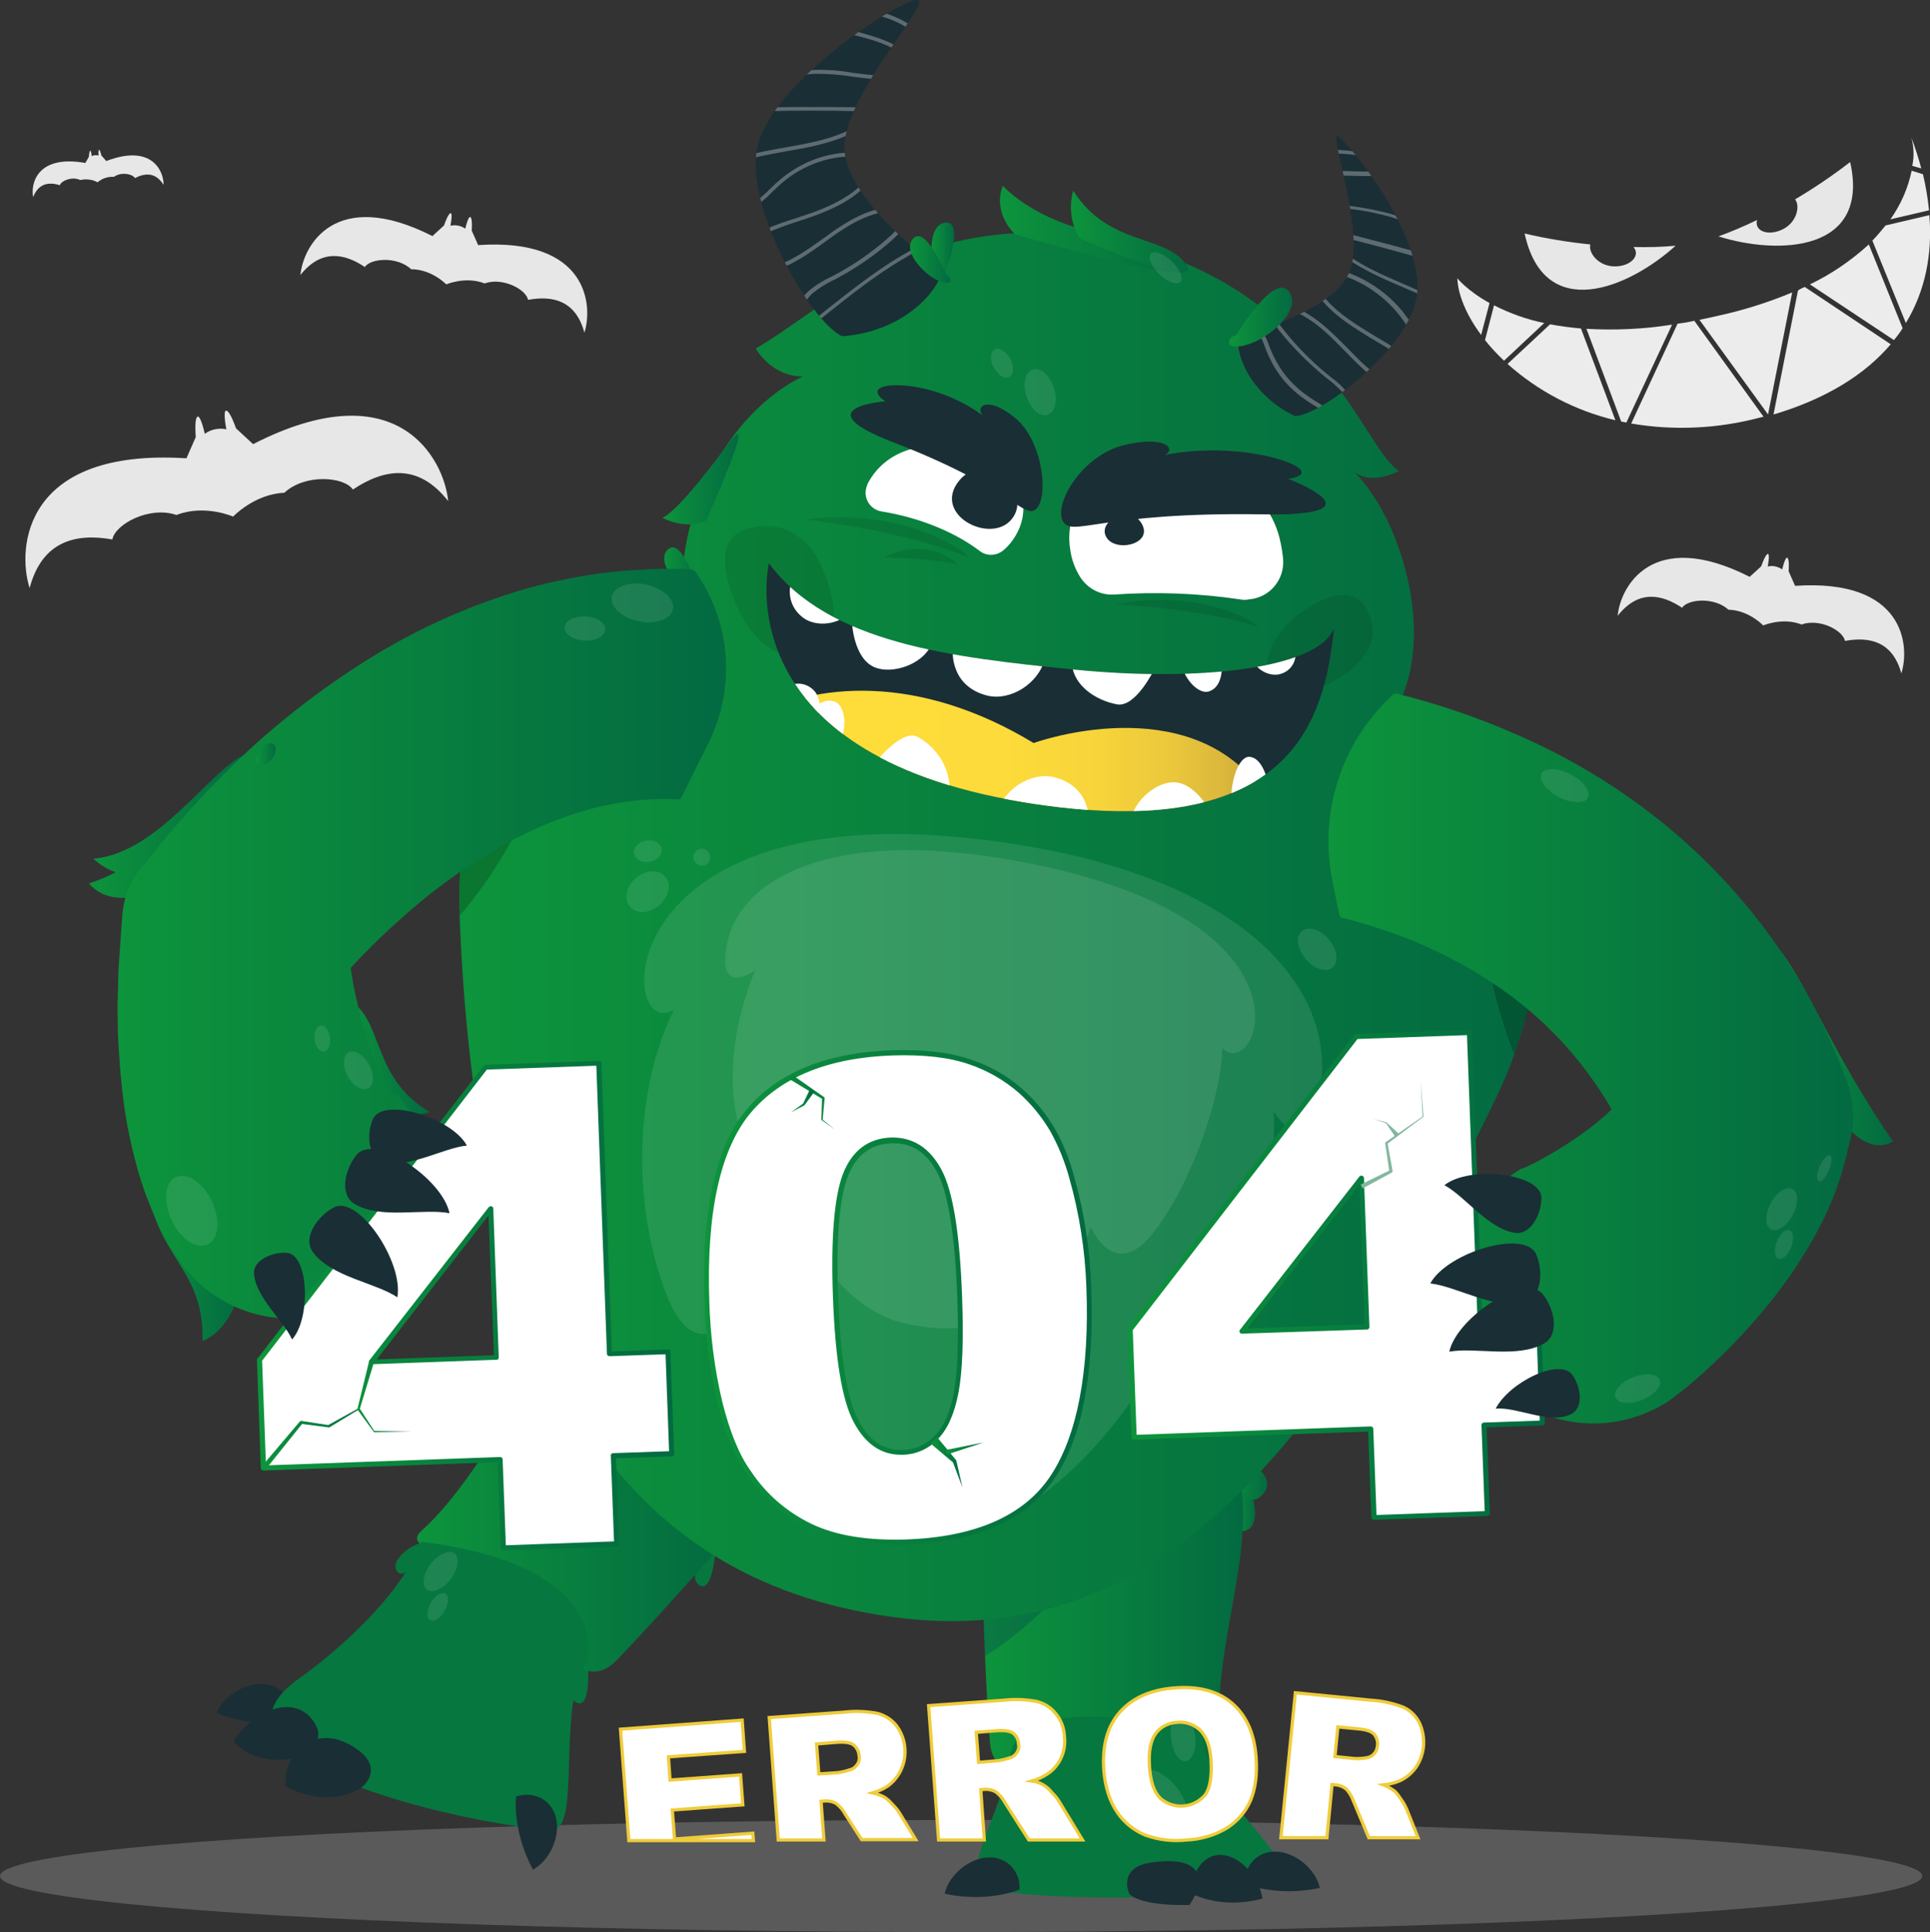 <?xml version="1.0" encoding="utf-8"?>
<!-- Generator: Adobe Illustrator 26.0.0, SVG Export Plug-In . SVG Version: 6.00 Build 0)  -->
<svg version="1.1" id="Capa_1" xmlns="http://www.w3.org/2000/svg" xmlns:xlink="http://www.w3.org/1999/xlink" x="0px" y="0px"
	 viewBox="0 0 599.4 599.9" style="enable-background:new 0 0 599.4 599.9;" xml:space="preserve">
<rect x="0" y="0" width="599.4" height="599.9" fill="#333333" stroke="none"/>
<style type="text/css">
	.st0{fill:#E7E7E7;}
	.st1{fill:#ECECEC;}
	.st2{opacity:0.2;fill:#F5F5F5;enable-background:new    ;}
	.st3{fill:#007CFF;}
	.st4{fill:#FFFFFF;stroke:#EFCC3B;stroke-miterlimit:10;}
	.st5{fill:url(#SVGID_1_);}
	.st6{fill:url(#SVGID_00000183247490563287075380000000920754526530003901_);}
	.st7{fill:url(#SVGID_00000137133538782581257180000015798157025562639797_);}
	.st8{fill:url(#SVGID_00000004528217968412364400000017040448880419509890_);}
	.st9{fill:url(#SVGID_00000159444297253606979050000000853787168780284549_);}
	.st10{opacity:0.2;fill:#00115D;enable-background:new    ;}
	.st11{fill:#06773F;}
	.st12{fill:#1A2E35;}
	.st13{fill:#00115D;}
	.st14{fill:url(#SVGID_00000137114883732358042340000005081803417015355017_);}
	.st15{fill:url(#SVGID_00000042702389204490638840000015547787267616160923_);}
	.st16{opacity:0.1;enable-background:new    ;}
	.st17{opacity:0.2;enable-background:new    ;}
	.st18{fill:#FFFFFF;}
	.st19{clip-path:url(#SVGID_00000109737351502694350100000008644678150095247264_);}
	.st20{fill:url(#SVGID_00000124149637584553428160000003564616791353902234_);}
	.st21{fill:url(#SVGID_00000072270813040726406390000009121945626265533586_);}
	.st22{fill:url(#SVGID_00000152252843334081159620000009837172150641618064_);}
	.st23{fill:url(#SVGID_00000180360429304509514370000005761996508223621015_);}
	.st24{fill:url(#SVGID_00000065771306591937921720000000123660067913866377_);}
	.st25{fill:url(#SVGID_00000100382177105776965260000012414487900997809837_);}
	.st26{fill:url(#SVGID_00000109727148714800757710000017391913458293042105_);}
	.st27{fill:url(#SVGID_00000148651567528434775690000008367262044744828060_);}
	.st28{fill:url(#SVGID_00000167382994640159419670000009652503866300935822_);}
	.st29{clip-path:url(#SVGID_00000054981145124425212720000015753096965106142616_);}
	.st30{opacity:0.3;fill:#FFFFFF;enable-background:new    ;}
	.st31{clip-path:url(#SVGID_00000036222621556967029780000013863755893216394641_);}
	.st32{fill:url(#SVGID_00000132771813601146691770000004862443945007458954_);}
	.st33{fill:url(#SVGID_00000134250634447317229650000010296403216600840119_);}
	.st34{fill:url(#SVGID_00000098899806497333104310000005811185875054737546_);}
	.st35{fill:url(#SVGID_00000079477423662443478410000010347709940534129332_);}
	.st36{opacity:0.1;fill:#FFFFFF;enable-background:new    ;}
	.st37{fill:url(#SVGID_00000062189173286801609800000009537517231119656320_);}
	.st38{fill:url(#SVGID_00000179605025851450492200000004880314457045712278_);}
	.st39{fill:url(#SVGID_00000147904964586608077970000009549613135216274571_);}
	.st40{fill:url(#SVGID_00000075876890586236448420000004588215387013116338_);}
	.st41{fill:url(#SVGID_00000173858669173878923010000002615304792228248504_);}
	.st42{fill:#09853E;}
	.st43{fill:url(#SVGID_00000115476198000169102920000001786508849747214731_);}
	.st44{fill:url(#SVGID_00000088116571863911784470000016421344223714136707_);}
	.st45{fill:url(#SVGID_00000143593187170288745500000007963928430326737827_);}
	.st46{fill:url(#SVGID_00000119811091794326928280000011139221681652407684_);}
	.st47{fill:#81B79F;}
	.st48{fill:url(#SVGID_00000070834357415861508320000009872977074216749221_);}
	.st49{fill:url(#SVGID_00000178163462388254737800000017954179943846027653_);}
</style>
<g id="Capa_2_00000152982291488494108680000003752002989124252808_">
	<g id="Capa_1-2">
		<path class="st0" d="M72.4,160.4c0,0,6.6-7,15.9-7.4c6.5-6,18.6-5,21.3-1c9.6-6.4,20.2-8.4,29.6,3.6
			c-1.3-13.2-15.8-40.6-60.6-17.7c-4-3.7-5.3-4.9-5.3-4.9s-1.8-5.3-3-5.5s0,5.8,0,5.8c-2.3-0.5-4.8,0-6.7,1.4c0,0-1.3-6-2.3-5.3
			s-0.5,6.3-0.5,6.3s-0.7,1.6-2.9,6.6C7.5,139.1,5.2,170,9.2,182.6c3.9-14.7,14.4-17.1,25.7-15.1c0.8-4.7,11.5-10.5,19.9-7.6
			C63.6,156.5,72.4,160.4,72.4,160.4z"/>
		<path class="st0" d="M138.6,88.3c0,0,6-2.6,11.9-0.3c5.7-2,12.9,1.9,13.5,5.1c7.7-1.4,14.8,0.2,17.5,10.2
			c2.7-8.5,1.1-29.5-33-27.2c-1.5-3.4-2-4.5-2-4.5s0.3-3.8-0.4-4.2s-1.6,3.6-1.6,3.6c-1.3-0.9-3-1.3-4.6-0.9c0,0,0.8-4.1,0-3.9
			s-2,3.8-2,3.8s-0.9,0.8-3.6,3.3c-30.4-15.4-40.2,3.2-41,12.1c6.4-8.1,13.6-6.8,20-2.5c1.8-2.7,10-3.4,14.4,0.7
			C134.1,83.6,138.6,88.3,138.6,88.3z"/>
		<path class="st0" d="M547.6,194.2c0,0,6-2.6,11.9-0.3c5.7-2,12.9,1.9,13.5,5.1c7.7-1.4,14.8,0.2,17.5,10.1
			c2.7-8.5,1.1-29.5-33-27.2c-1.5-3.4-2-4.5-2-4.5s0.3-3.8-0.4-4.2s-1.6,3.6-1.6,3.6c-1.3-0.9-3-1.3-4.5-0.9c0,0,0.8-4.1,0-3.9
			s-2,3.8-2,3.8s-0.8,0.8-3.6,3.3c-30.4-15.4-40.2,3.2-41,12.1c6.4-8.1,13.5-6.8,20-2.5c1.8-2.7,10-3.4,14.4,0.6
			C543.2,189.5,547.6,194.2,547.6,194.2z"/>
		<path class="st0" d="M30.3,56.6c1.4-1.2,3.2-1.8,5.1-1.7c2.2-1.6,5.8-0.9,6.5,0.4c3.1-1.6,6.4-1.9,8.9,2.1
			c0.1-4-3.4-12.9-17.8-7.4c-1.1-1.3-1.5-1.7-1.5-1.7s-0.4-1.7-0.7-1.8s-0.2,1.8-0.2,1.8c-0.3-0.1-0.7-0.1-1.1-0.1
			c-0.3,0-0.7,0.1-1,0.3c0,0-0.2-1.9-0.5-1.7s-0.4,1.9-0.4,1.9s-0.3,0.5-1.1,1.9c-15.2-2.7-17,6.7-16.2,10.6c1.7-4.4,5-4.7,8.3-3.7
			c0.4-1.4,3.9-2.8,6.3-1.6C26.8,55.5,28.7,55.7,30.3,56.6z"/>
		<path class="st0" d="M520.4,76.3c-14.6,13.2-40.8,24.2-46.9-3.8c6.7,1.6,13.6,2.7,20.4,3.4c-0.7,2.6,2.7,7.1,8.1,6.8
			c4.7-0.2,7.5-3.5,5.3-6C511.7,76.8,516,76.7,520.4,76.3z"/>
		<path class="st0" d="M533.7,73.4c4.1-1.5,8.1-3.2,12-5.1c-0.9,3.2,2.9,5,7.3,3.2c5-2,6.2-7.5,4.5-9.6c5.9-3.5,11.7-7.4,17.1-11.6
			C580.9,78.2,552.5,79.3,533.7,73.4z"/>
		<path class="st1" d="M462.6,94.1L460,104c-4.7-6.3-7.2-12.6-7.4-17.6C452.6,86.4,455.6,90.2,462.6,94.1z"/>
		<path class="st1" d="M479.6,100.3L467.1,112c-2.1-2-4.1-4.1-5.9-6.4l2.8-10.8C468.9,97.3,474.2,99.2,479.6,100.3z"/>
		<path class="st1" d="M491,102l10.7,28.5c-12.5-3-24-9-33.5-17.5l13.2-12.3C484.6,101.3,487.8,101.7,491,102z"/>
		<path class="st1" d="M519.3,100.8l-14.2,30.4l-1.6-0.3l-10.8-28.8C501.6,102.6,510.5,102.2,519.3,100.8z"/>
		<path class="st1" d="M526.2,99.6l21.5,29.8l-0.9,0.2c-13.1,3.5-26.8,4.2-40.2,1.9l14.4-31C522.8,100.3,524.5,100,526.2,99.6z"/>
		<path class="st1" d="M556.6,90.8l-7.5,37.9l-21.3-29.4c2.1-0.4,4.2-0.9,6.4-1.4C541.9,96.2,549.4,93.8,556.6,90.8z"/>
		<path class="st1" d="M560.5,89.1l26.7,17.8c-7.9,9.3-19.9,16.9-36.4,21.8l7.6-38.5C559.1,89.7,559.8,89.4,560.5,89.1z"/>
		<path class="st1" d="M580.4,75.9l10.5,26c-0.8,1.3-1.7,2.5-2.7,3.7l-26.1-17.3C568.8,85.1,574.9,80.9,580.4,75.9z"/>
		<path class="st1" d="M593.6,42.7c1.2,3.1,2.2,6.3,3.1,9.6l-2.8-0.8C594.5,48.6,594.4,45.6,593.6,42.7z"/>
		<path class="st1" d="M599.1,65.3l-12,2.8c3.2-4.5,5.5-9.7,6.6-15.1l3.5,1.1C598.1,57.7,598.7,61.5,599.1,65.3z"/>
		<path class="st1" d="M591.9,100.3l-10.4-25.6c1.5-1.5,2.8-3.1,4.1-4.7l13.6-3.2C600.2,79,597.9,90.4,591.9,100.3z"/>
		<ellipse id="_Path_" class="st2" cx="298.5" cy="582.5" rx="298.5" ry="17.4"/>
		<path class="st3" d="M233.8,569.2l-24.3,1.8l-0.7-9l21.9-1.6l-0.7-9.3l-21.9,1.6l-0.5-7.2l23.6-1.7l-0.7-9.7l-37.8,2.8l2.6,34.6
			H234L233.8,569.2z"/>
		<path class="st3" d="M279.5,563c-0.6-1-1.4-1.9-2.2-2.7c-0.7-0.8-1.5-1.6-2.4-2.2c-1.2-0.7-2.5-1.1-3.8-1.4
			c1.7-0.5,3.3-1.2,4.8-2.2c5.9-4.4,7-12.8,2.6-18.7c-1.5-1.9-3.6-3.2-5.9-3.8c-3.3-0.6-6.7-0.8-10.1-0.4l-23.5,1.7l2.8,38H256
			l-0.9-12l1.2-0.1c1.2-0.1,2.5,0.2,3.5,0.8c1.2,0.9,2.1,2,2.8,3.3l5.1,7.9h16.8L279.5,563z M266.3,547.9c-0.5,0.8-1.3,1.4-2.2,1.6
			c-1.2,0.4-2.4,0.7-3.7,0.9l-6,0.4l-0.7-9.3l6.2-0.5c2.6-0.2,4.4,0.1,5.3,0.8c1,0.8,1.6,2,1.7,3.3
			C267.1,546.1,266.9,547.1,266.3,547.9L266.3,547.9z"/>
		<path class="st3" d="M329,559.3c-0.6-1-1.4-1.9-2.2-2.7c-1.5-2-3.8-3.3-6.2-3.6c1.7-0.5,3.3-1.2,4.8-2.2c3.8-2.5,5.8-7,5.3-11.5
			c-0.1-2.6-1-5.2-2.7-7.2c-1.5-1.9-3.5-3.2-5.9-3.8c-3.3-0.6-6.7-0.8-10.1-0.4l-23.5,1.7l3.1,41.7h14.2l-1.1-15.6l1.2-0.1
			c1.2-0.1,2.5,0.2,3.5,0.8c1.2,0.9,2.1,2,2.8,3.3l7.4,11.6h16.7L329,559.3z M315.9,544.2c-0.5,0.8-1.3,1.4-2.2,1.6
			c-1.2,0.4-2.4,0.7-3.7,0.9l-6,0.5l-0.7-9.3l6.2-0.5c2.6-0.2,4.4,0.1,5.3,0.8c1,0.8,1.6,2,1.6,3.3
			C316.7,542.5,316.4,543.4,315.9,544.2L315.9,544.2z"/>
		<path class="st4" d="M233.8,569.2l-24.3,1.8l-0.7-9l21.9-1.6l-0.7-9.3l-21.9,1.6l-0.5-7.2l23.6-1.7l-0.7-9.7l-37.8,2.8l2.6,34.6
			H234L233.8,569.2z"/>
		<path class="st4" d="M279.4,563c-0.6-1-1.4-1.9-2.2-2.7c-0.7-0.8-1.5-1.6-2.4-2.2c-1.2-0.7-2.5-1.1-3.8-1.4
			c1.7-0.5,3.3-1.2,4.8-2.2c5.9-4.4,7-12.8,2.6-18.7c-1.5-1.9-3.6-3.2-5.9-3.8c-3.3-0.6-6.7-0.8-10.1-0.4l-23.5,1.7l2.8,38h14.2
			l-0.9-12l1.2-0.1c1.2-0.1,2.5,0.2,3.5,0.8c1.2,0.9,2.1,2,2.8,3.3l5.1,7.9h16.8L279.4,563z M266.2,547.9c-0.5,0.8-1.3,1.4-2.2,1.6
			c-1.2,0.4-2.4,0.7-3.7,0.9l-6,0.4l-0.7-9.3l6.2-0.5c2.6-0.2,4.4,0.1,5.3,0.8c1,0.8,1.6,2,1.7,3.3
			C267,546.1,266.8,547.1,266.2,547.9L266.2,547.9z"/>
		<g>
			<path class="st3" d="M439.8,548.7c2.8-4.2,3.1-9.5,0.9-14c-1.1-2.1-2.9-3.8-5.1-4.7c-3.2-1.2-6.5-1.9-9.9-2.1l-23.4-2.3l-4.5,45
				h14.3l1.6-16.5l1.2,0.1c1.2,0.1,2.4,0.6,3.3,1.4c1,1.1,1.7,2.4,2.2,3.8l4.7,11.2h15.3l-3.5-8.8c-0.5-1.1-1-2.1-1.7-3
				c-0.6-0.9-1.2-1.8-2-2.6c-1.1-0.8-2.2-1.5-3.5-2c1.8-0.2,3.5-0.6,5.1-1.3C436.9,551.9,438.5,550.5,439.8,548.7z M427.8,542.1
				c-0.1,1-0.5,1.9-1.1,2.5c-0.6,0.7-1.5,1.1-2.4,1.2c-1.3,0.2-2.5,0.3-3.8,0.2l-5.9-0.6l0.9-9.2l6.2,0.6c2.6,0.2,4.3,0.8,5.1,1.7
				C427.6,539.5,428,540.8,427.8,542.1L427.8,542.1z"/>
			<path class="st4" d="M439.8,548.7c2.8-4.2,3.1-9.5,0.9-14c-1.1-2.1-2.9-3.8-5.1-4.7c-3.2-1.2-6.5-1.9-9.9-2.1l-23.4-2.3l-4.5,45
				h14.3l1.6-16.5l1.2,0.1c1.2,0.1,2.4,0.6,3.3,1.4c1,1.1,1.7,2.4,2.2,3.8l4.7,11.2h15.3l-3.5-8.8c-0.5-1.1-1-2.1-1.7-3
				c-0.6-0.9-1.2-1.8-2-2.6c-1.1-0.8-2.2-1.5-3.5-2c1.8-0.2,3.5-0.6,5.1-1.3C436.9,551.9,438.5,550.5,439.8,548.7z M427.8,542.1
				c-0.1,1-0.5,1.9-1.1,2.5c-0.6,0.7-1.5,1.1-2.4,1.2c-1.3,0.2-2.5,0.3-3.8,0.2l-5.9-0.6l0.9-9.2l6.2,0.6c2.6,0.2,4.3,0.8,5.1,1.7
				C427.6,539.5,428,540.8,427.8,542.1L427.8,542.1z"/>
		</g>
		
			<linearGradient id="SVGID_1_" gradientUnits="userSpaceOnUse" x1="383.033" y1="135.416" x2="389.8" y2="135.416" gradientTransform="matrix(1 0 0 -1 0 602)">
			<stop  offset="0" style="stop-color:#0D943C"/>
			<stop  offset="1" style="stop-color:#036A41"/>
		</linearGradient>
		<path class="st5" d="M386.7,460.1c3,4.1,5.1,14-0.1,15.2s-3.1-14.9-3.1-14.9C382.2,459,383.4,455.5,386.7,460.1z"/>
		
			<linearGradient id="SVGID_00000183945015187781713650000004564353548076889478_" gradientUnits="userSpaceOnUse" x1="372.326" y1="52.379" x2="380.489" y2="52.379" gradientTransform="matrix(1 0 0 -1 0 602)">
			<stop  offset="0" style="stop-color:#0D943C"/>
			<stop  offset="1" style="stop-color:#036A41"/>
		</linearGradient>
		<path style="fill:url(#SVGID_00000183945015187781713650000004564353548076889478_);" d="M375.4,544.4c3.2,2.3,7.2,9,3.7,11.2
			s-6-10.2-6-10.2C371.8,544.7,371.8,541.9,375.4,544.4z"/>
		
			<linearGradient id="SVGID_00000016781969454496322080000013869405247388588214_" gradientUnits="userSpaceOnUse" x1="307.619" y1="51.559" x2="316.054" y2="51.559" gradientTransform="matrix(1 0 0 -1 0 602)">
			<stop  offset="0" style="stop-color:#0D943C"/>
			<stop  offset="1" style="stop-color:#036A41"/>
		</linearGradient>
		<path style="fill:url(#SVGID_00000016781969454496322080000013869405247388588214_);" d="M316,547.2c-0.2,4-3.8,10.9-7.5,9.1
			s5.5-10.5,5.5-10.5C313.9,544.3,316.3,542.8,316,547.2z"/>
		
			<linearGradient id="SVGID_00000009569010212908409820000013980128852984823955_" gradientUnits="userSpaceOnUse" x1="380.334" y1="142.49" x2="393.541" y2="142.49" gradientTransform="matrix(1 0 0 -1 0 602)">
			<stop  offset="0" style="stop-color:#0D943C"/>
			<stop  offset="1" style="stop-color:#036A41"/>
		</linearGradient>
		<path style="fill:url(#SVGID_00000009569010212908409820000013980128852984823955_);" d="M385.1,453.5c5.2,0.7,11.8,6.3,6.5,11.1
			s-9.9-8.5-9.9-8.5C379.6,456,379.4,452.7,385.1,453.5z"/>
		
			<linearGradient id="SVGID_00000001642377164774248390000009630482760493167232_" gradientUnits="userSpaceOnUse" x1="305.087" y1="97.785" x2="386.057" y2="97.785" gradientTransform="matrix(1 0 0 -1 0 602)">
			<stop  offset="0" style="stop-color:#0D943C"/>
			<stop  offset="1" style="stop-color:#036A41"/>
		</linearGradient>
		<path style="fill:url(#SVGID_00000001642377164774248390000009630482760493167232_);" d="M385.1,458.6c4.8,26.5-10,56.3-5.7,84.9
			c1.2,7.9-11.4-0.4-11.4-0.4s-29.2-2.8-37.1,0.2c-1.4,7.4-22.1,12.3-23.4-1.8s-2.4-49.3-2.4-49.3S363,452.3,385.1,458.6z"/>
		<path class="st10" d="M315.1,485.7c-6.2,3.9-10.1,6.6-10.1,6.6s0.3,10.2,0.9,21.9c13.5-8.2,25-21.5,25-21.5
			C326,489.5,320.7,487.2,315.1,485.7z"/>
		<path class="st11" d="M313.8,544.8c-1.1,14.1-14.2,34.1-9.5,40.1s82,5.4,92.3,0s-23.6-27.8-23-46.4
			C314.9,523.1,313.8,544.8,313.8,544.8z"/>
		<path class="st12" d="M314.1,579.5c-6.9-6.9-18.9,0.2-20.7,8.5c13.7,2.9,23.2-1.3,23.2-1.3C316.9,584.1,315.9,581.5,314.1,579.5z"
			/>
		<path class="st12" d="M389.2,577.7c6.9-6.9,18.9,0.2,20.7,8.5c-13.7,2.9-23.2-1.3-23.2-1.3C386.5,582.3,387.4,579.7,389.2,577.7z"
			/>
		<path class="st12" d="M372.6,579.3c6.5-8.3,17.8,0.2,19.5,10.2c-13,3.5-21.9-1.5-21.9-1.5S369.8,582.9,372.6,579.3z"/>
		<path class="st12" d="M357.6,578.3c15.2-2.2,17.6,4.6,11.8,13.2c-16.2,0.3-18.7-3.5-18.7-3.5S346.9,579.8,357.6,578.3z"/>
		<path class="st13" d="M170.1,410.3c-5,1.3-12.8,7.6-9.6,11.8s11.9-9.6,11.9-9.6C174.3,412.3,175.6,408.9,170.1,410.3z"/>
		<path class="st11" d="M131,479c-3.9,0.9-10.1,5.8-7.6,9s9.3-7.3,9.3-7.3C134.2,480.6,135.3,478,131,479z"/>
		<path class="st11" d="M180.2,517c-2.6,3-4.7,10.6-0.7,11.8s3.1-11.4,3.1-11.4C183.7,516.4,183,513.7,180.2,517z"/>
		<path class="st11" d="M219.8,480.8c-2.9,2.7-6,10-2.2,11.6s4.6-11,4.6-11C223.4,480.6,223,477.8,219.8,480.8z"/>
		<path class="st13" d="M175.6,406.2c-4.5-2.7-13.1-2.6-12,4.5s13.1-0.3,13.1-0.3C178.2,411.7,180.5,409.2,175.6,406.2z"/>
		
			<linearGradient id="SVGID_00000011012889790720195760000000611405160458225831_" gradientUnits="userSpaceOnUse" x1="129.505" y1="145.54" x2="224.387" y2="145.54" gradientTransform="matrix(1 0 0 -1 0 602)">
			<stop  offset="0" style="stop-color:#0D943C"/>
			<stop  offset="1" style="stop-color:#036A41"/>
		</linearGradient>
		<path style="fill:url(#SVGID_00000011012889790720195760000000611405160458225831_);" d="M191.4,393.9
			c-20.6,17.4-39,62.1-60.5,81.4c-5.9,5.3,9,6.9,9,6.9s27.9,12.9,32,20.2c-3.7,6.5,9.2,23.6,19.2,13.5s33.3-36.5,33.3-36.5
			S212.5,403.1,191.4,393.9z"/>
		<path class="st12" d="M89.1,526.9c-5.7-8-18.6-2.9-21.8,5c13.1,5.1,23.1,2.5,23.1,2.5C91.1,531.8,90.6,529.1,89.1,526.9z"/>
		<path class="st11" d="M182.4,516c-9.2,10.7-2.5,49-9.6,51.7S52.2,549.6,93.1,521c9.5-6.7,31.3-24.8,37.7-42.3
			C191.1,486.2,182.4,516,182.4,516z"/>
		<path class="st12" d="M168,558.3c8.6,4.7,5,18.2-2.5,22.2c-6.6-12.4-5.2-22.7-5.2-22.7C162.9,557,165.6,557.1,168,558.3z"/>
		<path class="st12" d="M98.3,536.1c-6-12-21.3-3.9-25.7,4.8c9.4,9.5,23.4,3.8,23.4,3.8S100.4,540.2,98.3,536.1z"/>
		<path class="st12" d="M110.7,543c-12.6-8.8-23.2,1.4-21.9,11.7c14.3,7.5,23.7,0.1,23.7,0.1S119.6,549.2,110.7,543z"/>
		
			<linearGradient id="SVGID_00000076604181027312009840000002039075631089957518_" gradientUnits="userSpaceOnUse" x1="142.654" y1="314.172" x2="476.992" y2="314.172" gradientTransform="matrix(1 0 0 -1 0 602)">
			<stop  offset="0" style="stop-color:#0D943C"/>
			<stop  offset="1" style="stop-color:#036A41"/>
		</linearGradient>
		<path style="fill:url(#SVGID_00000076604181027312009840000002039075631089957518_);" d="M271.5,501.2
			c79,13.6,133.3-36.8,192.9-159.8c33.2-68.5-7.2-115.5-29.3-124.3c10-22.1-0.1-56.1-14.6-70.7c5.4,4.6,14-0.2,14-0.2
			c-10.7-5.9-25.2-58.9-89.8-71.5c-58.9-11.5-88.5,21.4-110,33.5c0,0,4.8,8.7,14.6,8.7c-18.6,8.9-35.8,33.4-37.4,61.7
			c-23.8,0.9-72.1,31.4-69.1,107.4C148.4,422.8,192.5,487.7,271.5,501.2z"/>
		<path class="st16" d="M250.4,161.3c20.6-2.8,41.2,3.2,50.9,11.9C280.9,164.8,250.4,161.3,250.4,161.3z"/>
		<path class="st16" d="M346.2,187.7c17.7-3.7,35.8,0.1,44.8,7C372.8,188.8,346.2,187.7,346.2,187.7z"/>
		<path class="st16" d="M274.5,173.1c7.9-4.2,16.7-3.4,22.9,2C289.8,173.8,282.2,173.2,274.5,173.1z"/>
		<path class="st17" d="M142.8,284.3c14.3-16.7,26-39.9,28.2-54.2c-7,0.5-13.9,1.6-20.6,3.6C145.2,247.6,142.2,264.4,142.8,284.3z"
			/>
		<path class="st17" d="M476.7,283c-5.1-2.8-10.5-5.1-16-7c-1.4,12.5,2.4,33.1,9.6,51.4C476.1,311.1,477.8,296.2,476.7,283z"/>
		<path class="st16" d="M254.7,174.9c-3.5-7.2-9.9-11.8-16.9-11.5c-5.1,0.2-19.4,0.8-8.9,24.9C240.6,215,269.6,205.4,254.7,174.9z"
			/>
		<path class="st16" d="M411.2,186.1c5.9-2.6,11.2-1.5,13.5,3.4c1.6,3.6,6.2,13.8-13.4,23.5C389.6,223.8,385.9,197.3,411.2,186.1z"
			/>
		<path class="st18" d="M316.5,164.2c-1.1,2.5-2.7,4.8-4.8,6.6c-2.1,1.8-5.2,2-7.4,0.3c-7.1-5.4-17.7-10.2-30.5-12.3
			c-3.2-0.5-5.4-3.5-4.9-6.7c0.1-0.6,0.3-1.2,0.5-1.7v-0.1C281.6,126.7,326,141.7,316.5,164.2z"/>
		<path class="st12" d="M298,149.1c7.5-9,22,2.5,16.9,11.1C309.1,170,288.8,160.1,298,149.1z"/>
		<path class="st18" d="M385.1,186.1c-12.9-1.9-26-2.4-39-1.5c-4.4,0.3-8.5-1.9-10.8-5.7c-1.5-2.5-2.5-5.2-2.9-8.1
			c-5.3-32,56.5-37.7,65-3.7c0.5,2.1,0.9,4.3,1.1,6.5c0.5,6.4-4.2,12-10.6,12.5C387,186.3,386.1,186.3,385.1,186.1z"/>
		<path class="st12" d="M354.2,162c-3.6-5.1-13.5-0.2-10.6,4.8S359,168.8,354.2,162z"/>
		<path class="st12" d="M238.8,174.9c18.6,25,57,29.2,94.8,33s75.6,0,80.7-12.8c-2.9,27.2-11.8,67.8-96.3,54
			C224.7,233.8,238.8,174.9,238.8,174.9z"/>
		<g>
			<g>
				<defs>
					<path id="SVGID_00000112597099877701854660000016949053305234068387_" d="M238.8,174.9c18.6,25,57,29.2,94.8,33
						s75.6,0,80.7-12.8c-2.9,27.2-11.8,67.8-96.3,54C224.7,233.8,238.8,174.9,238.8,174.9z"/>
				</defs>
				<clipPath id="SVGID_00000103265878744581449820000010618492640243241602_">
					<use xlink:href="#SVGID_00000112597099877701854660000016949053305234068387_"  style="overflow:visible;"/>
				</clipPath>
				<g style="clip-path:url(#SVGID_00000103265878744581449820000010618492640243241602_);">
					
						<linearGradient id="SVGID_00000172423077645440809140000005630803372354432128_" gradientUnits="userSpaceOnUse" x1="231.187" y1="238.588" x2="398.287" y2="238.588">
						<stop  offset="0" style="stop-color:#FFDD3A"/>
						<stop  offset="0.48" style="stop-color:#FDDB3A"/>
						<stop  offset="0.66" style="stop-color:#F7D43A"/>
						<stop  offset="0.79" style="stop-color:#EBC83B"/>
						<stop  offset="0.89" style="stop-color:#DBB73C"/>
						<stop  offset="0.98" style="stop-color:#C6A13D"/>
						<stop  offset="1" style="stop-color:#C19C3D"/>
					</linearGradient>
					<path style="fill:url(#SVGID_00000172423077645440809140000005630803372354432128_);" d="M231.2,223.8
						c21.9-12.6,54.6-14.4,89.8,6.9c20.5-6.8,63.4-11.9,77.3,27.6C306.8,278.3,231.2,223.8,231.2,223.8z"/>
					<path class="st18" d="M324.4,204.9c-2,7.4-10.6,12.8-17.7,11.1c-11.8-2.9-10.8-14.1-10.8-14.1L324.4,204.9z"/>
					<path class="st18" d="M289.2,200.3c-2.9,6.2-12.1,9-17.3,7c-6.9-2.6-7.3-14.1-7.3-14.1L289.2,200.3z"/>
					<path class="st18" d="M263.7,190.4c-3.8,3.9-11.2,4.4-15,0.8c-3.7-3.2-4.5-8.6-1.9-12.7L263.7,190.4z"/>
					<path class="st18" d="M332.9,206.3c0.7,6.8,7.6,11.2,14,12.4c5.8,1.1,11.6-10.9,11.6-10.9L332.9,206.3z"/>
					<path class="st18" d="M366.8,206.1c1.3,5.3,5.6,9.5,8.6,8.6c5.1-1.6,4-9.6,4-9.6L366.8,206.1z"/>
					<path class="st18" d="M389,204.8c1.3,3.4,5.6,5.5,8.9,4.4c3.1-1,4.9-4,4.4-7.2L389,204.8z"/>
					<path class="st18" d="M309.7,252.5c1.9-7.4,10.5-12.9,17.6-11.2c11.8,2.9,10.9,14,10.9,14L309.7,252.5z"/>
					<path class="st18" d="M351,256.2c0.2-6.8,7.5-13.1,13.1-13.3c7.4-0.3,12.3,10.1,12.3,10.1L351,256.2z"/>
					<path class="st18" d="M382.4,248.9c-0.2-7.3,2.6-14.2,5.7-13.9c5.2,0.5,6.3,11.3,6.3,11.3L382.4,248.9z"/>
					<path class="st18" d="M294.6,247.8c1.6-8.5-3.7-15.8-9.6-19c-5.4-2.9-15,10.2-15,10.2L294.6,247.8z"/>
					<path class="st18" d="M261.2,229.8c2-5.1,1-11-2.1-12c-5.2-1.6-8.9,5.5-8.9,5.5L261.2,229.8z"/>
					<path class="st18" d="M253.3,223.5c2.1-3,1.5-7.8-1.3-9.8c-2.5-2-6.1-1.9-8.4,0.3L253.3,223.5z"/>
				</g>
			</g>
		</g>
		
			<linearGradient id="SVGID_00000065049377984984269830000012060721716323849661_" gradientUnits="userSpaceOnUse" x1="205.717" y1="453.195" x2="229.387" y2="453.195" gradientTransform="matrix(1 0 0 -1 0 602)">
			<stop  offset="0" style="stop-color:#0D943C"/>
			<stop  offset="1" style="stop-color:#036A41"/>
		</linearGradient>
		<path style="fill:url(#SVGID_00000065049377984984269830000012060721716323849661_);" d="M226.3,137.6
			c-8.9,12-16.6,21.3-20.6,23.2c8.3,4,13.6,0.8,13.6,0.8S236.1,124.5,226.3,137.6z"/>
		
			<linearGradient id="SVGID_00000141432387820125873320000003070310039061998268_" gradientUnits="userSpaceOnUse" x1="310.549" y1="530.831" x2="368.937" y2="530.831" gradientTransform="matrix(1 0 0 -1 0 602)">
			<stop  offset="0" style="stop-color:#0D943C"/>
			<stop  offset="1" style="stop-color:#036A41"/>
		</linearGradient>
		<path style="fill:url(#SVGID_00000141432387820125873320000003070310039061998268_);" d="M367.3,81.6c-11.1-9.1-38-6.3-55.9-23.9
			c-3.2,8.7,3.8,15,3.8,15S380,91.9,367.3,81.6z"/>
		
			<linearGradient id="SVGID_00000053542361555636057160000011177603825174098367_" gradientUnits="userSpaceOnUse" x1="332.63" y1="530.057" x2="368.959" y2="530.057" gradientTransform="matrix(1 0 0 -1 0 602)">
			<stop  offset="0" style="stop-color:#0D943C"/>
			<stop  offset="1" style="stop-color:#036A41"/>
		</linearGradient>
		<path style="fill:url(#SVGID_00000053542361555636057160000011177603825174098367_);" d="M368,81.6c-6.8-8.8-23.8-5.3-34.7-22.4
			c-1.4,5-0.7,10.4,2,14.8C335.3,74.1,375.7,91.6,368,81.6z"/>
		
			<linearGradient id="SVGID_00000093856499859331278700000013799355533724899471_" gradientUnits="userSpaceOnUse" x1="27.507" y1="344.63" x2="78.061" y2="344.63" gradientTransform="matrix(1 0 0 -1 0 602)">
			<stop  offset="0" style="stop-color:#0D943C"/>
			<stop  offset="1" style="stop-color:#036A41"/>
		</linearGradient>
		<path style="fill:url(#SVGID_00000093856499859331278700000013799355533724899471_);" d="M75.2,236.5
			c-13.3,5.4-23.6,30.4-47.6,37.8c6.1,6.9,15,3.8,15,3.8S90.3,230.3,75.2,236.5z"/>
		
			<linearGradient id="SVGID_00000133531655602365872350000012152224148900519865_" gradientUnits="userSpaceOnUse" x1="45.037" y1="216.056" x2="73.877" y2="216.056" gradientTransform="matrix(1 0 0 -1 0 602)">
			<stop  offset="0" style="stop-color:#0D943C"/>
			<stop  offset="1" style="stop-color:#036A41"/>
		</linearGradient>
		<path style="fill:url(#SVGID_00000133531655602365872350000012152224148900519865_);" d="M45,358.3c0,32.1,18.6,33,17.9,58.1
			c8.5-3.6,10.9-13.8,10.9-13.8S45.1,341.9,45,358.3z"/>
		
			<linearGradient id="SVGID_00000018198836911714331220000016049560098763328679_" gradientUnits="userSpaceOnUse" x1="551.611" y1="277.032" x2="587.887" y2="277.032" gradientTransform="matrix(1 0 0 -1 0 602)">
			<stop  offset="0" style="stop-color:#0D943C"/>
			<stop  offset="1" style="stop-color:#036A41"/>
		</linearGradient>
		<path style="fill:url(#SVGID_00000018198836911714331220000016049560098763328679_);" d="M553.6,296.1c8.5,11.6,16,31.7,34.3,58.3
			c-8,4.7-15.4-6-15.4-6S544,282.9,553.6,296.1z"/>
		
			<linearGradient id="SVGID_00000008137404132037137200000005545055326318428088_" gradientUnits="userSpaceOnUse" x1="28.987" y1="348.943" x2="76.387" y2="348.943" gradientTransform="matrix(1 0 0 -1 0 602)">
			<stop  offset="0" style="stop-color:#0D943C"/>
			<stop  offset="1" style="stop-color:#036A41"/>
		</linearGradient>
		<path style="fill:url(#SVGID_00000008137404132037137200000005545055326318428088_);" d="M76.4,234.2C66,238,49.2,265.1,29,266.6
			c3.8,3.6,8.8,5.5,14,5.3C43,271.9,69.4,259.6,76.4,234.2z"/>
		
			<linearGradient id="SVGID_00000102522208376854328260000017002037091479169181_" gradientUnits="userSpaceOnUse" x1="106.767" y1="273.6" x2="133.516" y2="273.6" gradientTransform="matrix(1 0 0 -1 0 602)">
			<stop  offset="0" style="stop-color:#0D943C"/>
			<stop  offset="1" style="stop-color:#036A41"/>
		</linearGradient>
		<path style="fill:url(#SVGID_00000102522208376854328260000017002037091479169181_);" d="M109.8,311.5c9,6.4,6.2,23.6,23.7,33.8
			c-5,1.6-10.3,1.1-14.9-1.4C118.6,343.8,99.5,304.1,109.8,311.5z"/>
		<path class="st12" d="M292.8,84.2c-3.3,9.6-15.4,19.1-31.2,20.2c-9-3.7-29.6-38.1-26.6-57.6S276.7,1.4,284.4,0
			c7.1-1.3-23.6,30.3-22.1,47S292.8,84.2,292.8,84.2z"/>
		<path class="st12" d="M384.4,104.4c-0.4,8.3,6,19.2,17.8,24.8c8-0.2,34.1-20.2,37.6-36S424.7,51,416,42.6
			c-4.6-4.5,8.9,30.2,2.8,42.6S384.4,104.4,384.4,104.4z"/>
		<g>
			<g>
				<defs>
					<path id="SVGID_00000146461003247370689890000014675685275788804527_" d="M292.8,84.2c-3.3,9.6-15.4,19.1-31.2,20.2
						c-9-3.7-29.6-38.1-26.6-57.6S276.7,1.4,284.4,0c7.1-1.3-23.6,30.3-22.1,47S292.8,84.2,292.8,84.2z"/>
				</defs>
				<clipPath id="SVGID_00000134218795328203724970000013619210294246937785_">
					<use xlink:href="#SVGID_00000146461003247370689890000014675685275788804527_"  style="overflow:visible;"/>
				</clipPath>
				<g style="clip-path:url(#SVGID_00000134218795328203724970000013619210294246937785_);">
					<path class="st30" d="M250,101.9c-0.6,0-1.1-0.2-1.6-0.6c-0.6-0.6-0.9-1.3-1-2.1c-0.4-3,0.9-6.3,3.7-8.8
						c2.1-1.8,4.4-3.2,6.9-4.4l1.2-0.6c6-3.2,11.7-7.1,16.8-11.7c2.2-1.9,4.2-4.1,4.5-6.7c0.1-0.3,0-0.7-0.1-1
						c-0.3-0.3-0.8-0.4-1.2-0.4c-7.6-0.6-14.8,3.7-20.2,7.5c-1,0.7-2,1.4-2.9,2.1c-5.1,3.7-10.4,7.4-16.6,9.1
						c-2.1,0.7-4.5,0.8-6.6,0.2c-2.4-0.7-4-2.7-4.2-5.2c0-2.4,1.8-4.6,5.3-6.4c4.1-2,8.4-3.7,12.8-5c2-0.7,3.9-1.3,5.9-2
						c5.3-2,11.9-4.9,16.4-10.2c0.9-1.1,1.9-2.7,1.4-4c-0.3-0.7-0.9-1.2-1.5-1.6c-2.4-1.4-5.5-1.8-9.6-1.1
						c-6.3,1.1-12.1,3.9-16.9,8.1c-0.9,0.8-1.7,1.6-2.6,2.4c-2,2.2-4.4,4.1-7,5.5c-3.9,1.9-9.5,1.6-11.8-2.3
						c-1.9-3.2-0.6-7.4,1.7-9.8c2.5-2.6,5.9-3.8,9-4.6c4-1.1,8.1-1.8,12-2.5c6.2-1.1,12.7-2.2,18.6-4.8c2-0.8,3.9-2,5.5-3.5
						c0.4-0.3,0.7-0.7,0.8-1.2c0-0.3,0-0.6-0.2-0.8c-0.8-0.7-1.9-1-3-1c-8.9-0.2-17.9-0.2-26.7,0c-3.3,0.1-5.4-1.1-5.6-3.1
						c-0.1-1.3,0.7-2.6,2.4-3.8c5.2-3.5,11.2-5.6,17.5-5.9c3.9-0.1,7.9,0.2,11.7,0.9c4.5,0.6,9.1,1.2,13.6,0.7
						c1.1-0.1,2.7-0.4,3.4-1.5c1-1.5-0.3-3.9-2.1-5.2c-3.6-2.7-7.9-4-12.5-5.2c-2.9-0.7-5.7-1.7-8.5-2.8c-1.2-0.5-2.2-1.4-2.6-2.7
						c-0.1-0.6,0-1.2,0.5-1.6c0.4-0.4,1-0.7,1.6-0.8c7.6-1.7,15.5-0.7,22.4,3c3.4,1.8,5.3,4.2,5.4,6.7c0,0.3-0.2,0.6-0.6,0.6l0,0
						c-0.3,0-0.6-0.2-0.6-0.5l0,0c-0.1-2.6-2.7-4.5-4.8-5.7c-6.6-3.5-14.2-4.6-21.5-2.9c-0.3,0-0.7,0.2-1,0.4
						c-0.1,0.1-0.2,0.3-0.1,0.5c0.3,0.8,1,1.5,1.8,1.8c2.7,1.1,5.5,2.1,8.3,2.8c4.5,1.3,9.1,2.6,12.9,5.4c2.3,1.8,3.9,4.7,2.4,6.9
						c-1,1.5-2.9,1.9-4.2,2c-4.6,0.5-9.4-0.1-13.9-0.7c-3.8-0.6-7.6-0.9-11.5-0.9c-6,0.3-11.9,2.2-16.9,5.7c-1.4,1-2,1.8-1.9,2.7
						c0.2,2,3.7,2,4.4,2c8.9-0.1,17.9-0.1,26.8,0c1.4,0,2.8,0.4,3.9,1.4c0.4,0.5,0.6,1.1,0.5,1.7c-0.1,0.8-0.5,1.5-1.1,2
						c-1.7,1.6-3.7,2.8-5.9,3.7c-6,2.6-12.5,3.8-18.9,4.9c-3.9,0.7-8,1.4-11.9,2.5c-2.9,0.8-6.1,1.9-8.4,4.3c-2,2-3.2,5.6-1.6,8.3
						c2,3.3,6.8,3.5,10.2,1.8c2.5-1.4,4.8-3.2,6.8-5.3c0.9-0.8,1.7-1.7,2.6-2.4c5-4.4,11-7.3,17.5-8.4c4.4-0.8,7.8-0.3,10.4,1.2
						c0.9,0.5,1.6,1.2,2,2.1c0.6,1.5,0.1,3.3-1.6,5.2c-4.7,5.6-11.5,8.6-16.9,10.6c-1.9,0.7-3.9,1.4-5.9,2c-4.3,1.4-8.5,3-12.6,5
						c-3.1,1.6-4.7,3.4-4.6,5.3s1.7,3.5,3.4,4c2,0.5,4,0.5,5.9-0.2c6-1.6,11.2-5.3,16.2-8.9c1-0.7,2-1.4,2.9-2.1
						c5.6-3.9,13.1-8.3,21-7.7c0.8,0,1.5,0.3,2,0.9c0.4,0.5,0.5,1.2,0.4,1.9c-0.4,3.1-2.6,5.4-4.9,7.5c-5.2,4.6-10.9,8.5-17,11.8
						l-1.2,0.6c-2.4,1.1-4.6,2.6-6.6,4.2c-2.4,2.3-3.7,5.2-3.3,7.7c0,0.5,0.2,1,0.6,1.3c0.9,0.8,2.6-0.4,3.3-0.9l3.5-2.8
						c7.5-5.9,15.2-12.1,23.5-17c11-6.5,21.7-10.1,31.7-10.6c0.3,0,0.6,0.2,0.6,0.6l0,0c0,0.3-0.2,0.6-0.6,0.6
						c-9.9,0.4-20.4,3.9-31.2,10.4c-8.3,4.9-16,11-23.4,16.9l-3.5,2.8C252.4,101.3,251.2,101.8,250,101.9z"/>
				</g>
			</g>
		</g>
		<g>
			<g>
				<defs>
					<path id="SVGID_00000134963534096771037770000002444409363867504305_" d="M384.4,104.4c-0.4,8.3,6,19.2,17.8,24.8
						c8-0.2,34.1-20.2,37.6-36S424.7,51,416,42.6c-4.6-4.5,8.9,30.2,2.8,42.6S384.4,104.4,384.4,104.4z"/>
				</defs>
				<clipPath id="SVGID_00000017487839339574705170000017241105888624081328_">
					<use xlink:href="#SVGID_00000134963534096771037770000002444409363867504305_"  style="overflow:visible;"/>
				</clipPath>
				<g style="clip-path:url(#SVGID_00000017487839339574705170000017241105888624081328_);">
					<path class="st30" d="M418,132.1c-1.2,0-2.3-0.9-3.2-1.7l-0.4-0.3c-1.5-1.2-3.1-2.3-4.8-3.3c-5.7-3.5-12.9-7.9-17.1-20
						C389.4,98,378,94.5,368,91.5l-3.1-1c-0.3-0.1-0.5-0.4-0.4-0.7l0,0c0.1-0.3,0.4-0.5,0.8-0.4c1,0.3,2.1,0.6,3.1,0.9
						c10.3,3.1,22,6.6,25.4,16.1c4.1,11.6,11,15.9,16.6,19.3c1.7,1,3.4,2.1,5,3.4l0.4,0.3c0.9,0.8,1.9,1.6,2.7,1.3
						c0.4-0.2,0.7-0.5,0.8-0.9c0.9-1.9,0.3-4.5-1.5-7c-1.6-1.9-3.4-3.6-5.4-5.1l-1-0.8c-5.1-4.2-9.8-8.9-13.9-14
						c-1.8-2.3-3.5-4.8-3.2-7.4c0-0.6,0.3-1.2,0.8-1.5c0.7-0.3,1.4-0.4,2.1-0.2c7.8,1.6,14,7,18.6,11.6c0.8,0.8,1.6,1.6,2.4,2.4
						c4.1,4.2,8.3,8.6,13.7,11.4c1.7,1,3.7,1.6,5.7,1.7l0,0c1.7,0,3.6-0.8,4.1-2.3c0.5-1.9-1.5-4-3.3-5.4c-3.5-2.7-7.3-5.1-11.1-7.3
						c-1.8-1-3.5-2.1-5.2-3.2c-4.8-3-10.7-7.2-14-13c-1.5-2.6-1-4-0.3-4.8c0.6-0.6,1.5-1.1,2.4-1.2c2.9-0.6,6.2-0.1,10.3,1.7
						c5.9,2.5,11.1,6.4,15.1,11.3c0.7,0.9,1.3,1.8,2,2.7c1.5,2.3,3.3,4.3,5.4,6c3,2.3,7.8,3.3,10.3,1.2c2.1-1.7,1.7-4.8,0.2-6.9
						c-1.7-2.5-4.6-4.2-7.2-5.6c-3.5-1.9-7.3-3.5-11-5.1c-5.9-2.5-11.9-5.2-17.1-8.8c-1.9-1.2-3.5-2.8-4.9-4.5
						c-0.5-0.6-0.7-1.3-0.7-2c0.1-0.5,0.3-1,0.8-1.2c1-0.7,2.8-0.6,4.2-0.2c8.6,2.2,17.3,4.5,25.9,6.9c2,0.6,4.2,0.7,4.6-0.4
						c0.2-0.6-0.2-1.4-1.3-2.5c-4.2-4.2-9.4-7.3-15.1-9c-3.7-1-7.5-1.8-11.3-2.3c-4.6-0.5-9.2-1.5-13.5-3c-1.4-0.5-3-1.3-3.6-2.7
						c-0.3-0.7-0.3-1.5,0-2.2c0.9-1.4,2.2-2.5,3.9-2.9c4.3-1.3,9-1.2,13.6-1c2.9,0.1,5.8,0.1,8.6-0.1c0.8,0,1.6-0.4,2.1-1
						c0-0.1,0.1-0.2,0-0.3c-0.2-0.3-0.5-0.5-0.8-0.6c-6.7-3.2-14.2-4.2-21.6-3c-2.3,0.4-5.1,1.2-5.8,3.3c-0.1,0.3-0.4,0.5-0.8,0.4
						l0,0c-0.3-0.1-0.5-0.5-0.4-0.8c0.7-2.1,3-3.5,6.7-4.1c7.6-1.2,15.3,0,22.2,3.4c0.5,0.2,1,0.6,1.3,1s0.3,1,0.1,1.5
						c-0.5,1-1.9,1.5-3.1,1.6c-2.9,0.2-5.9,0.2-8.8,0.1c-4.7-0.1-9.1-0.3-13.2,1c-1.3,0.3-2.4,1.1-3.1,2.2c-0.2,0.4-0.2,0.8,0,1.2
						c0.4,1,1.9,1.7,2.9,2.1c4.3,1.4,8.8,2.4,13.3,3c3.9,0.5,7.7,1.3,11.5,2.3c5.9,1.8,11.2,5,15.6,9.3c0.5,0.6,2.2,2.2,1.5,3.8
						s-2.9,2-6.1,1.1c-8.6-2.4-17.2-4.8-25.8-6.9c-1-0.4-2.2-0.4-3.2,0c-0.1,0.1-0.2,0.2-0.2,0.4c0,0.4,0.2,0.8,0.5,1.1
						c1.3,1.7,2.8,3.1,4.6,4.2c5.1,3.6,11.1,6.2,16.9,8.7c3.7,1.6,7.5,3.2,11,5.1c2.8,1.5,5.8,3.3,7.6,6s2.1,6.4-0.5,8.5
						c-3,2.5-8.5,1.3-11.9-1.2c-2.2-1.8-4.1-3.9-5.6-6.3c-0.6-0.9-1.3-1.8-1.9-2.6c-3.9-4.8-8.9-8.6-14.6-11
						c-3.8-1.6-6.9-2.2-9.5-1.6c-0.6,0.1-1.3,0.4-1.7,0.8c-0.8,0.9-0.2,2.3,0.5,3.4c3.2,5.5,9,9.6,13.6,12.5
						c1.7,1.1,3.5,2.1,5.2,3.2c3.9,2.2,7.7,4.7,11.3,7.4c3,2.4,4.3,4.7,3.8,6.7c-0.5,1.9-2.7,3.2-5.2,3.2h-0.1
						c-2.2-0.1-4.3-0.7-6.2-1.8c-5.6-2.9-9.9-7.4-14-11.6c-0.8-0.8-1.6-1.6-2.4-2.4c-4.4-4.5-10.5-9.8-18-11.3
						c-0.4-0.1-0.8-0.1-1.2,0c-0.2,0.2-0.3,0.4-0.3,0.6c-0.3,2.2,1.2,4.4,2.9,6.5c4,5.1,8.6,9.8,13.7,14l1,0.8
						c2.1,1.5,4,3.3,5.6,5.3c2.1,2.8,2.7,5.9,1.6,8.2c-0.3,0.7-0.8,1.2-1.5,1.5C418.5,132,418.3,132.1,418,132.1z"/>
				</g>
			</g>
		</g>
		<path class="st12" d="M277.6,137.4c37.1,14.3,40.7,24.4,44.4,20.4s1.8-21.1-6.8-28.1s-12.4-3.5-10-0.7
			c-12.4-9.1-26.5-10.3-30.9-8.9s0.7,4.5,0.7,4.5S249.1,126.5,277.6,137.4z"/>
		<path class="st12" d="M392,159.7c-50.7-0.8-59,7.3-61.9,2.1s5.8-20.4,19-23.6s16.4,1.5,12.5,3.1c18.6-3.7,36.2,0.5,41,3.5
			s-2.5,3.9-2.5,3.9S431,160.4,392,159.7z"/>
		
			<linearGradient id="SVGID_00000098190787537341039110000016885778568858776238_" gradientUnits="userSpaceOnUse" x1="289.352" y1="524.082" x2="296.277" y2="524.082" gradientTransform="matrix(1 0 0 -1 0 602)">
			<stop  offset="0" style="stop-color:#0D943C"/>
			<stop  offset="1" style="stop-color:#036A41"/>
		</linearGradient>
		<path style="fill:url(#SVGID_00000098190787537341039110000016885778568858776238_);" d="M290.5,83.9c-2-4.7-1.9-14.8,3.5-14.8
			s-0.3,15.2-0.3,15.2C294.7,86,292.8,89,290.5,83.9z"/>
		
			<linearGradient id="SVGID_00000119082341114289811980000013196480615152798615_" gradientUnits="userSpaceOnUse" x1="206.264" y1="424.421" x2="217.926" y2="424.421" gradientTransform="matrix(1 0 0 -1 0 602)">
			<stop  offset="0" style="stop-color:#0D943C"/>
			<stop  offset="1" style="stop-color:#036A41"/>
		</linearGradient>
		<path style="fill:url(#SVGID_00000119082341114289811980000013196480615152798615_);" d="M214,184.2c-4.5-2.5-10.5-10.6-6.3-13.8
			s9,12.3,9,12.3C218.5,183.3,218.9,186.9,214,184.2z"/>
		
			<linearGradient id="SVGID_00000093139942141872063870000007950181233611578526_" gradientUnits="userSpaceOnUse" x1="282.589" y1="521.419" x2="295.236" y2="521.419" gradientTransform="matrix(1 0 0 -1 0 602)">
			<stop  offset="0" style="stop-color:#0D943C"/>
			<stop  offset="1" style="stop-color:#036A41"/>
		</linearGradient>
		<path style="fill:url(#SVGID_00000093139942141872063870000007950181233611578526_);" d="M291.3,87.1c-4.7-2.1-11.4-9.6-7.5-13.2
			s10.1,11.4,10.1,11.4C295.7,85.8,296.4,89.3,291.3,87.1z"/>
		
			<linearGradient id="SVGID_00000111159748701072292830000014682289996589977011_" gradientUnits="userSpaceOnUse" x1="381.678" y1="503.524" x2="401.361" y2="503.524" gradientTransform="matrix(1 0 0 -1 0 602)">
			<stop  offset="0" style="stop-color:#0D943C"/>
			<stop  offset="1" style="stop-color:#036A41"/>
		</linearGradient>
		<path style="fill:url(#SVGID_00000111159748701072292830000014682289996589977011_);" d="M387.1,107.1
			c6.9-1.9,17.7-10.9,13.1-16.7s-16.3,13.7-16.3,13.7C381.3,104.4,379.6,109.2,387.1,107.1z"/>
		<path class="st36" d="M313.2,261.8c76.2,11.4,102,47.2,96.8,76.8c-4.2,23.8-14.4,6.5-14.4,6.5s3.1,56.3-29.5,84.6
			c-10.4,9-8.4-4.3-8.4-4.3s-32.1,55.7-71.2,50.4c-57.2-7.8-59.6-67.3-59.6-67.3s-11.1,16.8-20.2-7.3c-10-26.5-10.2-61.5,2.6-87.7
			C191.3,324.4,187.6,243,313.2,261.8z"/>
		<path class="st36" d="M316.1,267.4c-58.9-10.9-86.9,6-90.4,26.2c-2.9,16.3,8.9,7.6,8.9,7.6s-16.3,35.4,0.6,61.4
			c5.4,8.3,7.2-0.8,7.2-0.8s9.7,43.5,39.9,49.4c44.1,8.6,56.5-30.2,56.5-30.2s7.3,17.4,19.5,1.6s21.1-42.8,21.3-57.2
			C390.2,336.7,413.2,285.3,316.1,267.4z"/>
		
			<linearGradient id="SVGID_00000111887724712627626680000000835611002475788475_" gradientUnits="userSpaceOnUse" x1="36.237" y1="308.988" x2="225.24" y2="308.988" gradientTransform="matrix(1 0 0 -1 0 602)">
			<stop  offset="0" style="stop-color:#0D943C"/>
			<stop  offset="1" style="stop-color:#036A41"/>
		</linearGradient>
		<path style="fill:url(#SVGID_00000111887724712627626680000000835611002475788475_);" d="M211.7,247.4c-0.3,0.7-0.6,0.8-0.9,0.8
			h-0.9l-1.8-0.1h-3.6l-3.7,0.2c-1.2,0.1-2.4,0.2-3.7,0.3c-5,0.6-10,1.5-14.8,2.9c-10.4,3-20.4,7.4-29.6,13
			c-10,5.9-19.4,12.8-28,20.6c-9,7.9-17.3,16.6-24.8,25.9l7.5-21.6l1.1,8.7l1.4,8.5c0.6,2.7,1.2,5.5,1.8,8.1s1.3,5.2,2.2,7.6
			c1.3,4.4,3.1,8.7,5.3,12.8c0.4,1,1,1.6,1.4,2.4c0.2,0.3,0.4,0.7,0.7,1c0.2,0.3,0.4,0.6,0.7,0.8l0.6,0.6c0.1,0.1,0.3,0.1,0.4,0.2
			s0.1-0.1,0.1-0.1c0-0.1,0-0.1,0-0.2c-0.1-0.2-0.2-0.4-0.3-0.6c-0.1-0.1-0.3-0.5-0.5-0.7l-0.3-0.4l-0.6-0.7l-0.7-0.8
			c16.6,16.7,16.6,43.8-0.2,60.4c-16.7,16.6-43.8,16.6-60.4-0.2l0,0l-0.9-1l-0.8-0.9l-0.7-0.9c-0.5-0.5-1-1.2-1.3-1.7
			c-0.6-0.9-1.2-1.8-1.8-2.6s-1-1.5-1.5-2.3s-1-1.6-1.3-2.2c-0.7-1.4-1.5-2.8-2.2-4.1l-1.8-3.9c-0.6-1.3-1-2.5-1.5-3.7
			s-1-2.5-1.4-3.6c-0.8-2.3-1.6-4.8-2.2-7c-2.4-8.5-4.1-17.3-4.9-26.1c-0.5-4.2-0.7-8.2-1-12.3s-0.2-8-0.3-11.9
			c0.1-3.9,0.2-7.8,0.3-11.6l0.8-11.4l0.4-5.4c0.4-6.1,2.9-11.9,7.2-16.3c9.8-12.6,20.5-24.3,32.2-35.1c12-11,25-20.8,38.9-29.3
			c14.6-8.9,30.3-15.8,46.7-20.6c8.6-2.4,17.3-4.2,26.1-5.2c2.2-0.2,4.5-0.5,6.7-0.6s4.5-0.3,6.8-0.4s4.5-0.1,6.8-0.1l3.4,0.1
			l1.7,0.1c0.7,0,1.3,0.4,1.6,0.9c10.9,15.5,12.4,35.7,4.1,52.7L211.7,247.4z"/>
		
			<linearGradient id="SVGID_00000026158820391524104640000014754794079642677916_" gradientUnits="userSpaceOnUse" x1="412.552" y1="273.326" x2="575.491" y2="273.326" gradientTransform="matrix(1 0 0 -1 0 602)">
			<stop  offset="0" style="stop-color:#0D943C"/>
			<stop  offset="1" style="stop-color:#036A41"/>
		</linearGradient>
		<path style="fill:url(#SVGID_00000026158820391524104640000014754794079642677916_);" d="M432.4,215.9c0.4-0.5,1-0.6,1.6-0.5
			l1.4,0.4l2.8,0.7l5.6,1.6c3.7,1.1,7.4,2.3,11.1,3.6c7.4,2.6,14.6,5.6,21.7,8.9c14.5,6.8,28,15.3,40.4,25.4
			c12.6,10.3,23.8,22.2,33.3,35.4c9.4,13.2,17,27.6,22.7,42.9l0.5,1.2c2.4,6.6,2.7,13.8,0.6,20.5l0,0c-1,4.8-2.4,9.5-4.1,14.1
			c-1.6,4.2-3.5,8.4-5.7,12.4c-2.1,3.9-4.3,7.5-6.6,11s-4.7,6.7-7.1,9.8c-4.8,6-9.9,11.7-15.4,17.1c-2.7,2.6-5.4,5.2-8.3,7.7
			c-1.4,1.2-2.9,2.5-4.4,3.7l-2.4,1.8l-1.3,1c-0.5,0.4-0.8,0.6-1.8,1.2c-20.2,12.2-46.5,5.8-58.7-14.4
			c-12.2-20.2-5.8-46.5,14.4-58.7c-0.4,0.3,0,0.1,0.1,0.1s0.4-0.1,0.6-0.2l1.3-0.6c0.9-0.4,1.9-0.9,2.8-1.4c1.9-1,3.8-2.1,5.7-3.2
			c3.6-2.2,7.1-4.5,10.5-7.1c1.6-1.2,3-2.4,4.4-3.6s2.6-2.4,3.7-3.5s2-2.2,2.8-3.1l2-2.5l0,0l1.1,21.7c-3.7-9.4-8.7-18.2-14.7-26.3
			c-6-8.1-13-15.3-20.8-21.5c-8.1-6.4-16.9-11.8-26.2-16.2c-4.8-2.3-9.7-4.3-14.7-6c-2.5-0.9-5.1-1.7-7.7-2.5l-3.9-1.1l-2-0.5
			l-1-0.2c-0.3-0.1-0.6-0.3-0.8-1.1l-2.1-10.4C409.5,252.3,416.6,230.5,432.4,215.9z"/>
		<path class="st36" d="M209,189.2c-0.7,3.1-5.5,4.8-10.7,3.7s-9-4.6-8.3-7.7s5.5-4.8,10.7-3.7S209.6,186.1,209,189.2z"/>
		<path class="st36" d="M188,195.4c-0.1,2.1-3,3.7-6.5,3.5s-6.2-2-6.2-4s3-3.7,6.5-3.5S188,193.3,188,195.4z"/>
		<path class="st36" d="M366.6,87.5c-1.1,1.1-4,0.1-6.5-2.3s-3.7-5.3-2.7-6.4s4-0.1,6.5,2.3S367.6,86.4,366.6,87.5z"/>
		<path class="st36" d="M325.3,128.8c-2.3,0.8-5.2-1.8-6.5-5.7s-0.4-7.7,2-8.4s5.2,1.8,6.5,5.7S327.7,128,325.3,128.8z"/>
		<path class="st36" d="M313.4,117.1c-1.4,0.7-3.5-0.6-4.8-3s-1-4.9,0.4-5.6s3.5,0.6,4.8,3S314.8,116.4,313.4,117.1z"/>
		<path class="st36" d="M114.4,337.9c-1.8,1-4.7-0.6-6.4-3.7s-1.6-6.4,0.2-7.4s4.7,0.6,6.4,3.7S116.2,336.9,114.4,337.9z"/>
		<path class="st36" d="M100.7,326.5c-1.3,0.2-2.7-1.4-3-3.6s0.4-4.1,1.8-4.4s2.7,1.4,3,3.6S102,326.3,100.7,326.5z"/>
		
			<linearGradient id="SVGID_00000054247545856111455450000016065676885745919386_" gradientUnits="userSpaceOnUse" x1="79.398" y1="367.8" x2="85.729" y2="367.8" gradientTransform="matrix(1 0 0 -1 0 602)">
			<stop  offset="0" style="stop-color:#0D943C"/>
			<stop  offset="1" style="stop-color:#036A41"/>
		</linearGradient>
		<path style="fill:url(#SVGID_00000054247545856111455450000016065676885745919386_);" d="M80,237.3c-1-0.9-0.7-2.9,0.7-4.6
			s3.4-2.4,4.4-1.6s0.7,2.9-0.7,4.6S81,238.1,80,237.3z"/>
		<path class="st36" d="M64.5,386.4c-3.5,1.6-8.5-1.7-11.2-7.5s-2.2-11.8,1.3-13.4s8.5,1.7,11.2,7.5S68,384.7,64.5,386.4z"/>
		<path class="st36" d="M195.6,281.5c-2-2.4-1.1-6.3,1.9-8.9s7.1-2.7,9.1-0.4s1.1,6.3-1.9,8.9S197.6,283.9,195.6,281.5z"/>
		<path class="st36" d="M196.9,265c-0.3-1.8,1.4-3.6,3.8-4s4.5,0.8,4.8,2.6s-1.4,3.6-3.8,4S197.2,266.8,196.9,265z"/>
		<path class="st36" d="M217.4,268.7c-1.4-0.3-2.3-1.7-2-3.1s1.7-2.3,3.1-2s2.3,1.7,2,3.1c0,0.2-0.1,0.4-0.2,0.6
			C219.9,268.5,218.6,269.1,217.4,268.7z"/>
		<path class="st36" d="M557.4,369.8c1.4,1.8,0.7,5.8-1.5,8.9s-5.2,4.2-6.6,2.4s-0.7-5.8,1.5-8.9S556,368,557.4,369.8z"/>
		<path class="st36" d="M556.2,382.2c1,1,0.9,3.6-0.3,5.9s-3,3.4-4,2.5s-0.9-3.6,0.3-5.9S555.1,381.3,556.2,382.2z"/>
		<path class="st36" d="M141.7,483c1.1,2-0.1,5.8-2.8,8.5s-5.8,3.4-6.9,1.4s0.1-5.8,2.8-8.5S140.6,481,141.7,483z"/>
		<path class="st36" d="M138.7,495.1c0.9,1.1,0.4,3.7-1.1,5.8s-3.5,2.9-4.4,1.8s-0.4-3.7,1.1-5.8S137.8,494,138.7,495.1z"/>
		<path class="st36" d="M515.6,429.1c0,2.2-3,4.9-6.9,6s-7,0.3-7.1-1.9s3-4.9,6.9-6C512.4,426.1,515.5,426.9,515.6,429.1z"/>
		<path class="st36" d="M367.4,532.2c2.1,0.6,3.8,4.3,3.9,8.3s-1.7,6.8-3.8,6.3s-3.8-4.3-3.9-8.3S365.3,531.7,367.4,532.2z"/>
		<path class="st36" d="M405.2,288.6c2.5-1,6.2,0.9,8.4,4.3s1.9,7-0.6,8s-6.2-0.9-8.4-4.4S402.7,289.6,405.2,288.6z"/>
		<path class="st36" d="M356.7,549.5c3.7-0.1,8.8,4.2,11.2,9.6s1.5,10-2.2,10.1s-8.7-4.2-11.3-9.6S353,549.6,356.7,549.5z"/>
		<path class="st36" d="M568.5,358.9c0.6,0.7,0.3,3.1-0.8,5.2s-2.3,3.3-3,2.5s-0.3-3.1,0.8-5.2S567.9,358.2,568.5,358.9z"/>
		<path class="st36" d="M479.2,239.6c1.7-1.5,6.2-0.8,9.9,1.6s5.3,5.6,3.6,7.1s-6.2,0.8-9.9-1.6S477.5,241.1,479.2,239.6z"/>
		<path class="st18" d="M155.3,453.2l-73.4,2.6l-1.2-33.6l70.2-90.9L186,330l3.3,90.3l18.2-0.6l1.2,31.7l-18.2,0.6l1,27.5l-35.1,1.2
			L155.3,453.2z M154.1,421.5l-1.7-46.2l-37.1,47.6L154.1,421.5z"/>
		
			<linearGradient id="SVGID_00000016046077470282131350000018134015881289993093_" gradientUnits="userSpaceOnUse" x1="79.787" y1="196.6" x2="209.387" y2="196.6" gradientTransform="matrix(1 0 0 -1 0 602)">
			<stop  offset="0" style="stop-color:#0D943C"/>
			<stop  offset="1" style="stop-color:#036A41"/>
		</linearGradient>
		<path style="fill:url(#SVGID_00000016046077470282131350000018134015881289993093_);" d="M156.3,481.4c-0.4,0-0.7-0.3-0.8-0.7
			l-1-26.7l-72.7,2.6c-0.4,0-0.8-0.3-0.8-0.7l-1.2-33.6c0-0.2,0-0.4,0.2-0.5l70.2-90.9c0.1-0.2,0.4-0.3,0.6-0.3l35.2-1.2
			c0.4,0,0.8,0.3,0.8,0.7l3.2,89.5l17.4-0.6c0.4,0,0.8,0.3,0.8,0.7l0,0l1.2,31.7c0,0.2-0.1,0.4-0.2,0.6c-0.1,0.1-0.3,0.2-0.5,0.2
			l-17.4,0.6l1,26.7c0,0.2-0.1,0.4-0.2,0.6c-0.1,0.1-0.3,0.2-0.5,0.2L156.3,481.4L156.3,481.4z M155.3,452.4c0.4,0,0.8,0.3,0.8,0.7
			l1,26.7l33.6-1.2l-1-26.7c0-0.2,0.1-0.4,0.2-0.5c0.1-0.1,0.3-0.2,0.5-0.2l17.4-0.6l-1.1-30.1l-17.4,0.6c-0.4,0-0.8-0.3-0.8-0.7
			l-3.3-89.5l-34,1.2l-69.8,90.4l1.2,32.5L155.3,452.4L155.3,452.4z M115.3,423.6c-0.3,0-0.6-0.2-0.7-0.4c-0.1-0.3-0.1-0.6,0.1-0.8
			l37.1-47.6c0.3-0.3,0.8-0.4,1.1-0.1c0.2,0.1,0.3,0.3,0.3,0.6l1.7,46.2c0,0.2-0.1,0.4-0.2,0.5c-0.1,0.2-0.3,0.2-0.5,0.2
			L115.3,423.6L115.3,423.6z M151.7,377.4L117,422.1l36.4-1.3L151.7,377.4z"/>
		<path class="st18" d="M219.5,404.3c-1-27.9,3.2-47.6,12.8-59.1c9.5-11.5,24.4-17.6,44.7-18.3c9.8-0.3,17.8,0.6,24.2,2.8
			c5.8,1.9,11.1,5,15.7,9c3.9,3.5,7.2,7.5,9.8,12c2.6,4.7,4.6,9.7,6,14.9c3.1,11.1,4.9,22.6,5.3,34.1c1,26.7-2.8,46.3-11.2,59
			c-8.5,12.7-23.6,19.4-45.3,20.1c-12.2,0.4-22.1-1.2-29.8-4.9c-7.8-3.7-14.4-9.5-19.1-16.7c-3.7-5.3-6.7-12.6-9-21.9
			C221.1,425.2,219.8,414.7,219.5,404.3z M259.5,403c0.7,18.7,2.8,31.4,6.3,38.1s8.4,10,14.6,9.8c4-0.1,7.8-1.8,10.5-4.7
			c2.9-3,4.9-7.7,6.1-14s1.5-16.1,1.1-29.4c-0.7-19.5-2.8-32.5-6.3-39.1s-8.5-9.8-15.1-9.6c-6.7,0.2-11.4,3.8-14.1,10.8
			S258.8,384.5,259.5,403L259.5,403z"/>
		
			<linearGradient id="SVGID_00000078039259748052221670000017780615447025708441_" gradientUnits="userSpaceOnUse" x1="218.646" y1="199.178" x2="339.043" y2="199.178" gradientTransform="matrix(1 0 0 -1 0 602)">
			<stop  offset="0" style="stop-color:#0D943C"/>
			<stop  offset="1" style="stop-color:#036A41"/>
		</linearGradient>
		<path style="fill:url(#SVGID_00000078039259748052221670000017780615447025708441_);" d="M277.8,479.6c-10.6,0-19.5-1.7-26.4-5
			c-7.9-3.8-14.6-9.7-19.4-16.9c-3.7-5.3-6.8-12.8-9.1-22.2c-2.4-10.2-3.8-20.7-4.1-31.2c-1-28,3.3-48,12.9-59.6
			s24.9-17.9,45.3-18.6c9.8-0.3,18,0.6,24.5,2.9c5.9,1.9,11.3,5,16,9.1c3.9,3.5,7.3,7.6,10,12.2c2.7,4.7,4.7,9.8,6.1,15.1
			c3.2,11.2,4.9,22.7,5.3,34.3c1,26.7-2.8,46.7-11.4,59.4s-24,19.7-46,20.5C280.3,479.6,279,479.6,277.8,479.6z M220.3,404.3
			c0.3,10.4,1.6,20.7,4,30.9c2.3,9.2,5.2,16.5,8.9,21.6c4.7,7.1,11.2,12.7,18.9,16.4c7.5,3.6,17.4,5.2,29.5,4.8
			c21.4-0.8,36.5-7.4,44.7-19.8s12.1-32.2,11.1-58.5c-0.4-11.5-2.2-22.9-5.3-33.9c-1.4-5.1-3.4-10.1-6-14.7
			c-2.6-4.4-5.9-8.4-9.7-11.8c-4.5-3.9-9.7-6.9-15.3-8.8c-6.2-2.2-14.3-3.1-23.9-2.8c-20,0.7-34.9,6.8-44.2,18
			S219.3,376.7,220.3,404.3L220.3,404.3z M279.8,451.7c-6.2,0-11.1-3.4-14.7-10.2s-5.7-19.7-6.4-38.5l0,0
			c-0.7-18.5,0.4-31.5,3.1-38.5c2.8-7.2,7.8-11,14.8-11.3c6.8-0.2,12.1,3.1,15.8,10c3.6,6.7,5.7,20,6.4,39.5
			c0.5,13.3,0.1,23.2-1.1,29.6s-3.3,11.3-6.3,14.4c-2.8,3.1-6.8,4.9-11,5H279.8z M260.3,403c0.7,18.5,2.8,31.2,6.2,37.8
			s7.9,9.6,13.9,9.4c3.8-0.1,7.4-1.7,10-4.5c2.8-2.9,4.8-7.5,5.9-13.6s1.5-16.1,1-29.2c-0.7-19.3-2.8-32.4-6.2-38.8
			s-8.1-9.4-14.4-9.1s-10.8,3.6-13.4,10.3S259.6,384.7,260.3,403L260.3,403z"/>
		<path class="st42" d="M246,333.7l10,7l0,0c0.1,0.1,0.2,0.2,0.1,0.3l-0.6,6.7l-0.1-0.1l3.9,3.1l-4.1-2.9l-0.1-0.1l0,0l0.2-6.7
			l0.2,0.3l-10.4-6.3L246,333.7z"/>
		
			<linearGradient id="SVGID_00000060000838468402611870000009531554698795343495_" gradientUnits="userSpaceOnUse" x1="245.547" y1="260.25" x2="252.837" y2="260.25" gradientTransform="matrix(1 0 0 -1 0 602)">
			<stop  offset="0" style="stop-color:#0D943C"/>
			<stop  offset="1" style="stop-color:#036A41"/>
		</linearGradient>
		<path style="fill:url(#SVGID_00000060000838468402611870000009531554698795343495_);" d="M252.9,339l-3,4.1l0,0c0,0,0,0.1-0.1,0.1
			l-4.2,2.2l3.9-2.8l-0.1,0.1l2.2-4.6L252.9,339z"/>
		
			<linearGradient id="SVGID_00000080165478841428078090000006996639562199149499_" gradientUnits="userSpaceOnUse" x1="289.077" y1="148" x2="298.887" y2="148" gradientTransform="matrix(1 0 0 -1 0 602)">
			<stop  offset="0" style="stop-color:#0D943C"/>
			<stop  offset="1" style="stop-color:#036A41"/>
		</linearGradient>
		<path style="fill:url(#SVGID_00000080165478841428078090000006996639562199149499_);" d="M291,446.2l5.8,7l0.1,0.1
			c0,0,0.1,0.1,0.1,0.2l1.9,8.3l-3-7.9l0.1,0.2l-7-5.9L291,446.2z"/>
		
			<linearGradient id="SVGID_00000152235207749872274310000006168585894515847554_" gradientUnits="userSpaceOnUse" x1="293.747" y1="152.25" x2="305.347" y2="152.25" gradientTransform="matrix(1 0 0 -1 0 602)">
			<stop  offset="0" style="stop-color:#0D943C"/>
			<stop  offset="1" style="stop-color:#036A41"/>
		</linearGradient>
		<polygon style="fill:url(#SVGID_00000152235207749872274310000006168585894515847554_);" points="293.8,450.2 305.4,447.9 
			294.2,451.6 		"/>
		<path class="st18" d="M425.7,443.7l-73.4,2.6l-1.2-33.6l70.2-90.9l35.1-1.2l3.3,90.3l18.2-0.6l1.2,31.7l-18.2,0.6l1,27.5
			l-35.1,1.2L425.7,443.7z M424.6,412l-1.7-46.2l-37.1,47.6L424.6,412z"/>
		
			<linearGradient id="SVGID_00000135670844525118958630000005677127628643070388_" gradientUnits="userSpaceOnUse" x1="350.187" y1="206.15" x2="479.787" y2="206.15" gradientTransform="matrix(1 0 0 -1 0 602)">
			<stop  offset="0" style="stop-color:#0D943C"/>
			<stop  offset="1" style="stop-color:#036A41"/>
		</linearGradient>
		<path style="fill:url(#SVGID_00000135670844525118958630000005677127628643070388_);" d="M426.7,471.9c-0.4,0-0.8-0.3-0.8-0.7
			l-1-26.7l-72.7,2.5c-0.4,0-0.8-0.3-0.8-0.7l0,0l-1.2-33.6c0-0.2,0-0.4,0.2-0.5l70.2-90.9c0.1-0.2,0.4-0.3,0.6-0.3l35.1-1.2
			c0.4,0,0.8,0.3,0.8,0.7l0,0l3.3,89.5l17.4-0.6c0.4,0,0.8,0.3,0.8,0.7l0,0l1.2,31.7c0,0.4-0.3,0.8-0.7,0.8l0,0l-17.4,0.6l1,26.7
			c0,0.4-0.3,0.8-0.8,0.8L426.7,471.9L426.7,471.9z M425.7,442.9c0.4,0,0.8,0.3,0.8,0.8l1,26.7l33.6-1.2l-1-26.7
			c0-0.4,0.3-0.8,0.7-0.8l0,0l17.4-0.6l-1.1-30.1l-17.4,0.6c-0.4,0-0.8-0.3-0.8-0.7l0,0l-3.3-89.5l-34,1.2L351.8,413l1.2,32.5
			L425.7,442.9L425.7,442.9z M385.7,414.1c-0.3,0-0.6-0.2-0.7-0.4c-0.1-0.3-0.1-0.6,0.1-0.8l37.1-47.6c0.3-0.3,0.7-0.4,1.1-0.1
			c0.2,0.1,0.3,0.4,0.3,0.6l1.7,46.2c0,0.4-0.3,0.8-0.7,0.8L385.7,414.1L385.7,414.1z M422.2,367.9l-34.8,44.6l36.4-1.3L422.2,367.9
			z"/>
		<path class="st47" d="M422.6,367.8l9.2-4.5l-0.3,0.5l-1.3-8.8l0,0c0-0.1,0-0.3,0.2-0.4l11.5-8l-0.1,0.1l-0.6-11.3l0.9,11.3
			c0,0.1,0,0.1-0.1,0.1l-11.2,8.4l0.1-0.4l1.6,8.8c0,0.2-0.1,0.4-0.3,0.5l0,0l-9,4.9L422.6,367.8z"/>
		
			<linearGradient id="SVGID_00000053543255890002865770000005547077408911231630_" gradientUnits="userSpaceOnUse" x1="81.287" y1="162.55" x2="115.347" y2="162.55" gradientTransform="matrix(1 0 0 -1 0 602)">
			<stop  offset="0" style="stop-color:#0D943C"/>
			<stop  offset="1" style="stop-color:#036A41"/>
		</linearGradient>
		<path style="fill:url(#SVGID_00000053543255890002865770000005547077408911231630_);" d="M81.3,455.3l11.8-13.9l0,0
			c0.1-0.1,0.3-0.2,0.5-0.2l8.5,1.3h-0.2l9.4-5.2l-0.1,0.1l4.2-14.6l-3.8,14.7c0,0,0,0.1-0.1,0.1l-9.2,5.6c-0.1,0-0.1,0.1-0.2,0l0,0
			l-8.6-1.1l0.5-0.2l-11.4,14.2L81.3,455.3z"/>
		
			<linearGradient id="SVGID_00000137811871525575438100000017801737699470466433_" gradientUnits="userSpaceOnUse" x1="110.92" y1="168.25" x2="127.667" y2="168.25" gradientTransform="matrix(1 0 0 -1 0 602)">
			<stop  offset="0" style="stop-color:#0D943C"/>
			<stop  offset="1" style="stop-color:#036A41"/>
		</linearGradient>
		<path style="fill:url(#SVGID_00000137811871525575438100000017801737699470466433_);" d="M116.1,423.1l-4.4,14.5v-0.3l4.6,7.1
			l-0.1-0.1l11.6,0.2l-11.6,0.2c-0.1,0-0.1,0-0.1-0.1l-5-6.8c-0.1-0.1-0.1-0.2-0.1-0.3l0,0l3.6-14.7L116.1,423.1z"/>
		<path class="st47" d="M433.4,353.1l-2.9-4.3h0.1l-4.2-1.4l4.2,1.1l0,0l0,0l3.8,3.5L433.4,353.1z"/>
		<path class="st12" d="M115.8,347.5c3-7,24.5-0.5,29.2,8.2c-7.3,0.7-17.7,7.1-25.9,5.1C114.4,359.6,113.7,352.5,115.8,347.5z"/>
		<path class="st12" d="M110.8,358.5c5.5-6.6,26.6,7.4,28.8,18.2c-8.1-1.6-21.4,2-29.5-2.9C105.4,371,107,363.1,110.8,358.5z"/>
		<path class="st12" d="M103.7,374.9c7.6-4,21.7,17,19.7,27.9c-6.9-4.6-20.5-6.3-26.2-14C93.9,384.5,98.4,377.7,103.7,374.9z"/>
		<path class="st12" d="M89.1,389c6.8,0.5,7.5,20.4,1.6,26.9c-2.7-6-11.1-12.8-11.8-20.3C78.5,391.4,84.3,388.7,89.1,389z"/>
		<path class="st12" d="M478.7,371.9c0-7.6-22.4-10.1-30.1-3.9c6.5,3.5,13.5,13.5,21.9,14.8C475.3,383.5,478.7,377.2,478.7,371.9z"
			/>
		<path class="st12" d="M477.1,389.5c-3.3-7.9-27.5-0.8-32.9,9c8.2,0.9,19.8,8.2,29.1,5.9C478.6,403.1,479.5,395.1,477.1,389.5z"/>
		<path class="st12" d="M479.1,401.8c-5.4-6.6-26.6,7.1-29,17.9c8.1-1.5,21.3,2.2,29.5-2.6C484.3,414.4,482.9,406.5,479.1,401.8z"/>
		<path class="st12" d="M488.4,427c-3.9-5.6-19.7,2.2-23.9,10.4c6.5-0.7,16.7,5,23.4,1.7C491.8,437.2,491.1,430.9,488.4,427z"/>
		<g>
			<path class="st3" d="M390.1,545.6c-0.5-7.3-3-12.9-7.4-16.7s-10.4-5.4-18-4.8c-7.4,0.6-13,3.1-16.9,7.5s-5.5,10.4-5,17.9
				c0.4,5.3,1.8,9.7,4.1,13.1c2.1,3.2,5.2,5.7,8.8,7.2c4.2,1.5,8.6,2,13,1.5c4.4-0.2,8.7-1.5,12.5-3.8c3.2-2.1,5.7-5,7.2-8.5
				C389.9,555.4,390.5,550.9,390.1,545.6z M374.3,557.3c-3.5,4.1-9.6,4.7-13.8,1.2c-0.1-0.1-0.2-0.1-0.2-0.2c-1.9-1.9-3-5.1-3.3-9.8
				c-0.3-4.6,0.3-8,1.9-10.2c1.5-2.1,4-3.4,6.6-3.5c2.7-0.3,5.3,0.6,7.3,2.5c1.9,1.9,3,4.9,3.3,9.2
				C376.4,551.6,375.8,555.2,374.3,557.3L374.3,557.3z"/>
			<path class="st4" d="M390.1,545.6c-0.5-7.3-3-12.9-7.4-16.7s-10.4-5.4-18-4.8c-7.4,0.6-13,3.1-16.9,7.5s-5.5,10.4-5,17.9
				c0.4,5.3,1.8,9.7,4.1,13.1c2.1,3.2,5.2,5.7,8.8,7.2c4.2,1.5,8.6,2,13,1.5c4.4-0.2,8.7-1.5,12.5-3.8c3.2-2.1,5.7-5,7.2-8.5
				C389.9,555.4,390.5,550.9,390.1,545.6z M374.3,557.3c-3.5,4.1-9.6,4.7-13.8,1.2c-0.1-0.1-0.2-0.1-0.2-0.2c-1.9-1.9-3-5.1-3.3-9.8
				c-0.3-4.6,0.3-8,1.9-10.2c1.5-2.1,4-3.4,6.6-3.5c2.7-0.3,5.3,0.6,7.3,2.5c1.9,1.9,3,4.9,3.3,9.2
				C376.4,551.6,375.8,555.2,374.3,557.3L374.3,557.3z"/>
		</g>
		<path class="st4" d="M328.9,559.3c-0.6-1-1.4-1.9-2.2-2.7c-1.5-2-3.8-3.3-6.2-3.6c1.7-0.5,3.3-1.2,4.8-2.2c3.8-2.5,5.8-7,5.3-11.5
			c-0.1-2.6-1-5.2-2.7-7.2c-1.5-1.9-3.5-3.2-5.9-3.8c-3.3-0.6-6.7-0.8-10.1-0.4l-23.5,1.7l3.1,41.7h14.2l-1.1-15.6l1.2-0.1
			c1.2-0.1,2.5,0.2,3.5,0.8c1.2,0.9,2.1,2,2.8,3.3l7.4,11.6h16.7L328.9,559.3z M315.8,544.2c-0.5,0.8-1.3,1.4-2.2,1.6
			c-1.2,0.4-2.4,0.7-3.7,0.9l-6,0.5l-0.7-9.3l6.2-0.5c2.6-0.2,4.4,0.1,5.3,0.8c1,0.8,1.6,2,1.6,3.3
			C316.6,542.5,316.3,543.4,315.8,544.2L315.8,544.2z"/>
	</g>
</g>
</svg>
